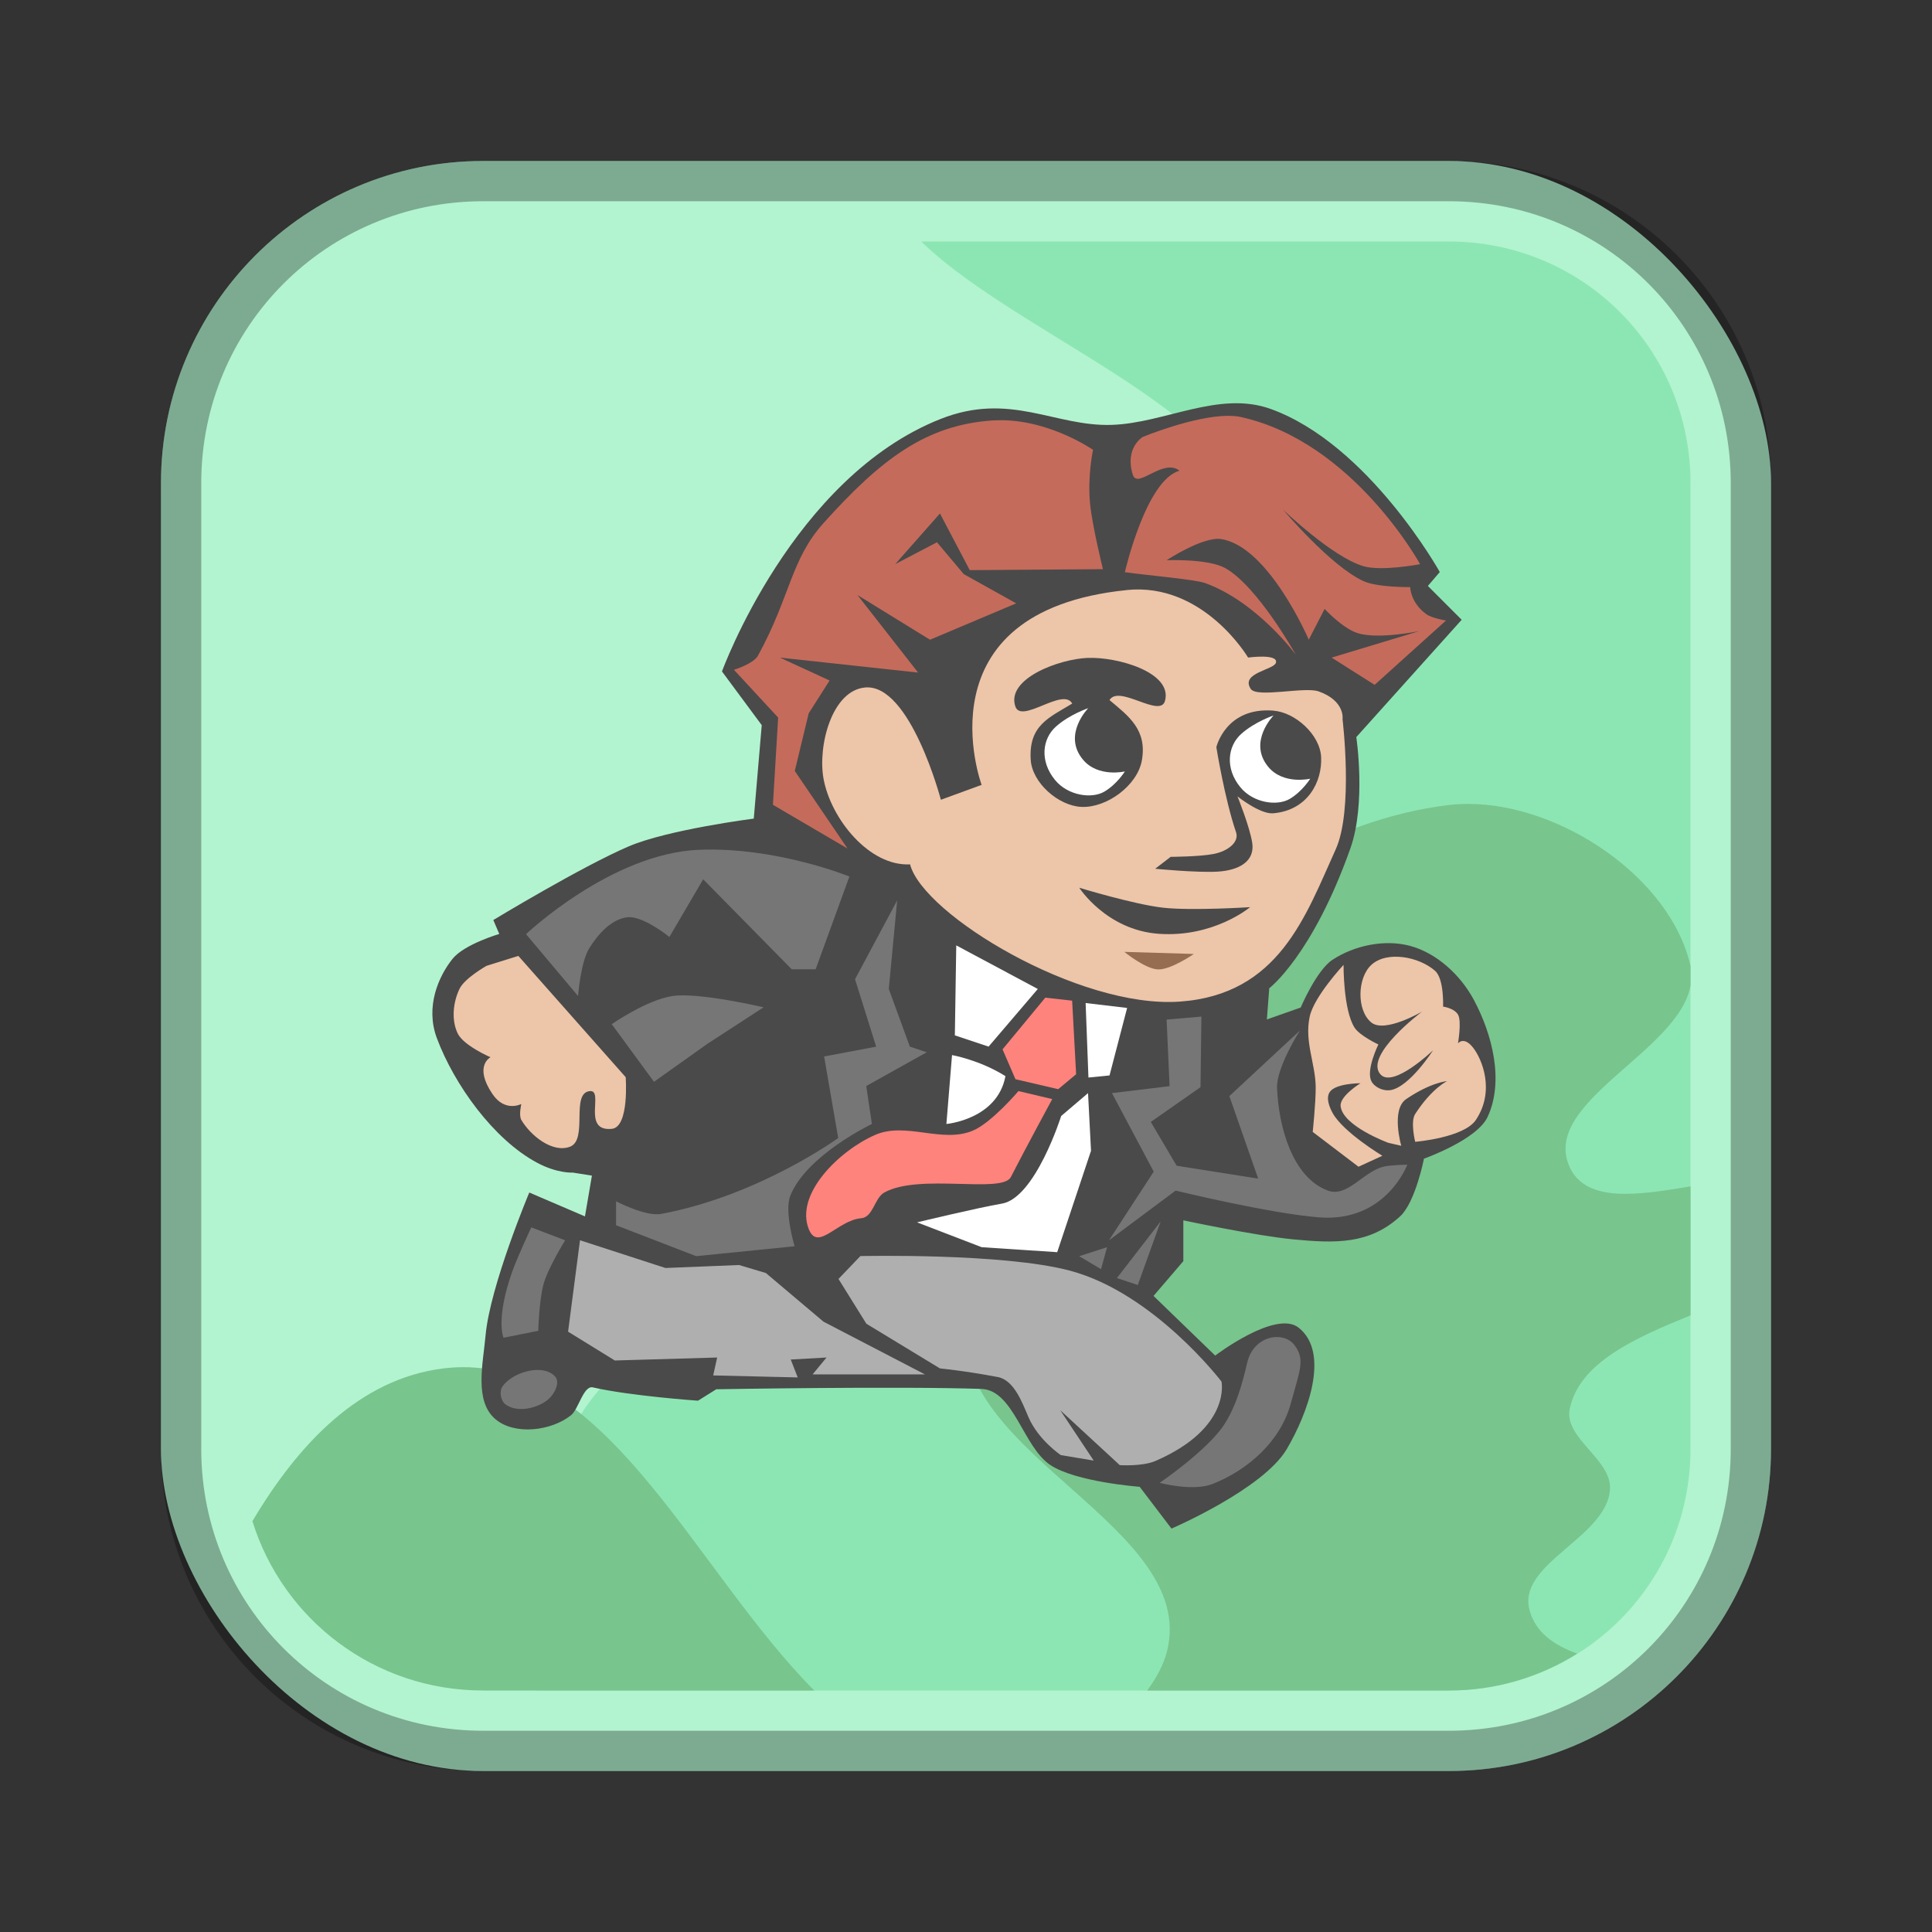<?xml version="1.0" encoding="UTF-8"?>
<!-- Created with Inkscape (http://www.inkscape.org/) -->
<svg id="SVGRoot" width="48px" height="48px" version="1.1" viewBox="0 0 48 48" xmlns="http://www.w3.org/2000/svg" xmlns:cc="http://creativecommons.org/ns#" xmlns:dc="http://purl.org/dc/elements/1.1/" xmlns:rdf="http://www.w3.org/1999/02/22-rdf-syntax-ns#" xmlns:xlink="http://www.w3.org/1999/xlink">
 <rect x="0" y="0" width="48" height="48" fill="#333333" stroke="none"/>
 <defs id="defs815">
  <style id="style819">.cls-1{fill:none;stroke:#fff;stroke-linecap:round;stroke-linejoin:round;}</style>
  <style id="style2">.a{fill:none;stroke:#b1b5bd;stroke-linecap:round;stroke-linejoin:round;isolation:isolate;opacity:0.63;}</style>
  <style id="style819-5">.cls-1{fill:none;stroke:#fff;stroke-linecap:round;stroke-linejoin:round;}</style>
  <style id="style819-2">.cls-1{fill:none;stroke:#fff;stroke-linecap:round;stroke-linejoin:round;}</style>
  <style id="style819-3">.cls-1{fill:none;stroke:#fff;stroke-linecap:round;stroke-linejoin:round;}</style>
  <style id="style819-36">.cls-1{fill:none;stroke:#fff;stroke-linecap:round;stroke-linejoin:round;}</style>
 </defs>
 <g id="layer1">
  <path id="path1016" d="m16.375 6c0.257 1.519 0.519 3.069-0.375 4-1.404 1.463-4.229 0.013-6 1-1.13 0.63-2.632 1.498-4 2.469v4.535c1.351-1.208 2.818-2.65 4-2.004 1.779 0.973 0.02 4.225 1 6 1.941 3.514 5.006 8.402 9 8 1.658-0.167 3.118-2.337 3-4-0.267-3.762-6.221-4.675-8-8-0.802-1.499-1.81-3.506-1-5 0.855-1.578 3.646-0.822 5-2 1.495-1.301 3.478-3.125 4.033-5h-6.658z" fill="#fff"/>
  <rect id="rect1373-5" x="4" y="4" width="40" height="40" ry="8" fill="#b2f4cf" fill-rule="evenodd" style="paint-order:stroke fill markers"/>
  <path id="path1014" d="m22.887 6c2.669 2.591 9.216 4.674 8.113 8-0.432 1.305-3.154-0.083-4 1-2.462 3.153 1.856 8.457 0 12-2.446 4.668-11.098 4.085-13 9-0.678 1.753-0.907 3.91-0.668 6h22.668c3.324 0 6-2.676 6-6v-24c0-3.324-2.676-6-6-6h-13.113z" fill="#8ce6b3"/>
  <path id="rect817" d="m12 4c-4.432 0-8 3.568-8 8v24c0 4.432 3.568 8 8 8h24c4.432 0 8-3.568 8-8v-24c0-4.432-3.568-8-8-8h-24zm0 1h24c3.878 0 7 3.122 7 7v24c0 3.878-3.122 7-7 7h-24c-3.878 0-7-3.122-7-7v-24c0-3.878 3.122-7 7-7z" fill-rule="evenodd" opacity=".3" style="paint-order:stroke fill markers"/>
  <path id="path1012" d="m36.455 19.973c-0.154 8.57e-4 -0.306 0.01-0.455 0.027-5.856 0.698-11.45 7.128-12 13-0.293 3.131 5.735 4.942 5 8-0.087 0.363-0.272 0.691-0.498 1h7.498c1.173 0 2.261-0.339 3.184-0.916-0.578-0.213-1.035-0.524-1.184-1.084-0.308-1.162 1.925-1.8 2-3 0.046-0.744-1.153-1.27-1-2 0.24-1.147 1.62-1.758 3-2.32v-3.205c-1.289 0.217-2.588 0.418-3-0.475-0.743-1.609 2.707-2.865 3-4.512v-0.488c-0.494-2.199-3.237-4.04-5.545-4.027zm-24.957 13.994c-0.163 6.67e-4 -0.329 0.012-0.498 0.033-2.048 0.262-3.566 1.837-4.729 3.793 0.759 2.442 3.03 4.207 5.729 4.207h8.23c-2.917-2.933-5.062-8.048-8.732-8.033z" fill="#78c58d"/>
  <path id="path830" d="m14.706 29.208-0.173 1.013-1.383-0.593s-0.977 2.322-1.087 3.557c-0.062 0.694-0.286 1.626 0.247 2.075 0.479 0.404 1.387 0.292 1.877-0.099 0.188-0.149 0.31-0.746 0.543-0.692 0.923 0.213 2.612 0.331 2.612 0.331l0.453-0.284s4.471-0.079 6.585-9e-3c0.805 0.027 1.037 1.435 1.712 1.889 0.633 0.425 2.223 0.543 2.223 0.543l0.79 1.038s2.276-0.977 2.865-1.976c0.512-0.87 1.085-2.384 0.296-3.014-0.57-0.455-2.075 0.692-2.075 0.692l-1.532-1.482 0.741-0.865v-1.013s1.804 0.385 2.735 0.473c1.032 0.098 1.886 0.129 2.65-0.572 0.381-0.349 0.593-1.433 0.593-1.433s1.315-0.466 1.581-1.038c0.413-0.887 0.118-2.053-0.346-2.915-0.327-0.607-0.915-1.155-1.581-1.334-0.63-0.169-1.381-0.012-1.927 0.346-0.397 0.26-0.79 1.186-0.79 1.186l-0.84 0.296 0.059-0.775s1.069-0.808 2.015-3.473c0.396-1.115 0.148-2.767 0.148-2.767l2.618-2.915-0.84-0.84 0.296-0.346s-1.767-3.172-4.199-4.051c-1.288-0.465-2.629 0.352-3.952 0.395-1.416 0.046-2.522-0.83-4.249-0.148-3.684 1.454-5.434 6.274-5.434 6.274l0.988 1.334-0.198 2.322s-2.136 0.273-3.112 0.692c-1.167 0.5-3.359 1.828-3.359 1.828l0.148 0.346s-0.87 0.255-1.161 0.618c-0.345 0.431-0.683 1.188-0.389 1.972 0.431 1.151 1.403 2.511 2.486 3.092 0.508 0.273 0.892 0.247 0.892 0.247z" fill="#4a4a4a"/>
  <path id="path832" d="m17.366 21.113c-2.181 0.088-4.297 2.096-4.297 2.096l1.293 1.537s0.063-0.844 0.279-1.189c0.215-0.344 0.541-0.718 0.943-0.768 0.383-0.048 1.047 0.489 1.047 0.489l0.839-1.432 2.201 2.236h0.593l0.839-2.305s-1.815-0.742-3.737-0.664zm4.924 1.258-1.047 1.957 0.525 1.676-1.293 0.244 0.35 2.026s-1.97 1.433-4.401 1.886c-0.381 0.071-1.118-0.314-1.118-0.314v0.595l1.99 0.768 2.446-0.246s-0.263-0.867-0.106-1.258c0.406-1.009 2.026-1.78 2.026-1.78l-0.14-0.943 1.503-0.839-0.42-0.14-0.523-1.432zm-5.588 2.376c-0.649 0.102-1.503 0.698-1.503 0.698l1.049 1.432 1.326-0.943 1.397-0.908s-1.62-0.381-2.269-0.279zm13.147 0.51-0.865 0.074 0.074 1.654-1.432 0.173 1.038 1.951-1.112 1.706 1.656-1.235s2.37 0.577 3.581 0.666c1.647 0.121 2.175-1.31 2.175-1.31 0-1e-6 -0.417 0.007-0.593 0.05-0.502 0.124-0.9 0.775-1.384 0.593-0.886-0.333-1.22-1.599-1.259-2.545-0.021-0.513 0.569-1.432 0.569-1.432l-1.754 1.63 0.716 2.05-2.026-0.32-0.642-1.088 1.235-0.863zm-1.012 5.088-1.088 1.408 0.519 0.173zm-15.637 0.149s-0.336 0.715-0.469 1.086c-0.427 1.197-0.221 1.656-0.221 1.656l0.863-0.173s0.018-0.713 0.125-1.137c0.101-0.4 0.543-1.111 0.543-1.111zm14.304 0.493-0.692 0.223 0.543 0.322zm4.21 2.231c-0.299 0.004-0.628 0.21-0.727 0.636-0.123 0.527-0.272 1.071-0.564 1.527-0.411 0.642-1.611 1.46-1.611 1.46s0.821 0.221 1.312 0.028c0.872-0.343 1.685-1.05 1.944-1.996 0.235-0.856 0.358-1.096 0.097-1.449-0.102-0.138-0.271-0.209-0.45-0.206zm-18.214 0.83c-0.35-0.062-0.825 0.125-1.016 0.398-0.086 0.123-0.046 0.354 0.074 0.445 0.285 0.214 0.789 0.106 1.062-0.123 0.152-0.127 0.305-0.42 0.173-0.567-0.074-0.083-0.177-0.132-0.294-0.153z" fill="#767676"/>
  <path id="path838" d="m23.758 23.488 2.026 1.083-1.223 1.432-0.838-0.279z" fill="#fff"/>
  <path id="path840" d="m23.653 26.213s0.696 0.124 1.327 0.524c-0.201 1.076-1.467 1.188-1.467 1.188z" fill="#fff"/>
  <path id="path842" d="m26.972 24.92 0.07 1.851 0.524-0.052 0.437-1.677z" fill="#fff"/>
  <path id="path844" d="m27.995 14.66c-5.203 0.53-3.607 4.84-3.607 4.84l-1.012 0.37s-0.759-2.882-1.877-2.79c-0.83 0.068-1.188 1.452-1.038 2.271 0.182 0.991 1.134 2.177 2.149 2.124 0.327 1.254 4.197 3.584 6.695 3.41 2.476-0.172 3.133-2.136 3.879-3.78 0.446-0.984 0.171-3.235 0.171-3.235s0.074-0.454-0.592-0.692c-0.35-0.125-1.537 0.168-1.689-0.063-0.264-0.401 0.584-0.47 0.627-0.653 0.054-0.228-0.692-0.125-0.692-0.125s-1.107-1.872-3.014-1.678zm-15.117 9.089-0.791 0.247s-0.54 0.305-0.668 0.567c-0.163 0.333-0.209 0.778-0.048 1.112 0.146 0.303 0.815 0.592 0.815 0.592s-0.425 0.215 0.05 0.915c0.314 0.462 0.716 0.246 0.716 0.246s-0.067 0.283 0 0.396c0.234 0.397 0.778 0.829 1.209 0.666 0.458-0.173 0.007-1.338 0.495-1.382 0.36-0.033-0.21 1.01 0.543 0.938 0.441-0.042 0.346-1.284 0.346-1.284zm21.981 0.032c-0.297-0.038-0.591 0.012-0.787 0.19-0.353 0.322-0.372 1.134 0 1.434 0.334 0.27 1.259-0.272 1.259-0.272s-1.442 1.08-1.038 1.555c0.31 0.365 1.31-0.593 1.31-0.593s-0.584 0.916-1.062 0.99c-0.171 0.026-0.39-0.069-0.469-0.223-0.141-0.276 0.173-0.913 0.173-0.913s-0.464-0.216-0.593-0.42c-0.281-0.445-0.272-1.557-0.272-1.557-1e-6 0-0.733 0.785-0.841 1.285-0.135 0.627 0.144 1.168 0.149 1.754 0.003 0.371-0.074 1.111-0.074 1.111l1.137 0.865 0.593-0.272s-0.974-0.586-1.235-1.062c-0.084-0.153-0.169-0.372-0.074-0.519 0.144-0.223 0.765-0.221 0.765-0.221s-0.518 0.318-0.493 0.567c0.049 0.497 1.185 0.913 1.185 0.913l0.322 0.074s-0.262-0.9 0.123-1.161c0.62-0.42 1.014-0.445 1.014-0.445s-0.376 0.175-0.791 0.815c-0.125 0.193 0 0.692 0 0.692s1.21-0.1 1.507-0.543c0.484-0.722 0.154-1.518-0.074-1.803-0.228-0.285-0.37-0.1-0.37-0.1s0.097-0.554 0-0.716-0.37-0.197-0.37-0.197 0.029-0.688-0.199-0.889c-0.198-0.175-0.496-0.301-0.792-0.339z" fill="#edc5a9"/>
  <path id="path858" d="m22.784 30.369s1.532-0.369 2.106-0.465c0.832-0.139 1.475-2.178 1.475-2.178l0.667-0.568 0.074 1.433-0.84 2.519-1.877-0.124z" fill="#fff" stroke-width=".952"/>
  <path id="path860" d="m24.908 26.071 1.062-1.284 0.667 0.074 0.099 1.828-0.445 0.371-1.062-0.247z" fill="#ff837d"/>
  <path id="path862" d="m20.102 30.557c-0.375-0.885 0.762-1.98 1.644-2.362 0.763-0.33 1.659 0.218 2.425-0.105 0.467-0.197 1.132-0.982 1.132-0.982l0.84 0.198s-0.649 1.195-1.028 1.936c-0.217 0.424-2.275-0.099-3.146 0.386-0.243 0.136-0.275 0.615-0.574 0.639-0.575 0.046-1.068 0.82-1.292 0.29z" fill="#ff837d"/>
  <path id="path864" d="m14.41 30.814-0.296 2.271 1.161 0.716 2.543-0.074-0.099 0.445 2.1 0.05-0.173-0.445 0.889-0.05-0.346 0.42h2.792l-2.521-1.31-1.432-1.209-0.666-0.199-1.829 0.074zm6.965 0.394-0.543 0.567 0.692 1.112 1.829 1.111s0.597 0.056 1.436 0.214c0.407 0.077 0.608 0.637 0.763 0.997 0.246 0.57 0.804 0.943 0.804 0.943l0.817 0.136-0.832-1.252 1.479 1.365s0.558 0.038 0.887-0.104c1.891-0.82 1.641-1.972 1.641-1.972s-1.67-2.192-3.756-2.753c-1.663-0.447-5.216-0.365-5.216-0.365z" fill="#afafaf"/>
  <path id="path872" d="m30.497 10.331c-0.856 0.008-2.106 0.525-2.106 0.525s-0.455 0.27-0.247 0.938c0.116 0.371 0.75-0.423 1.161-0.099-0.835 0.23-1.358 2.521-1.358 2.521 0.667 0.091 1.745 0.179 2 0.272 1.29 0.471 2.247 1.778 2.247 1.778s-0.946-1.698-1.752-2.151c-0.428-0.24-1.458-0.197-1.458-0.197s0.903-0.592 1.352-0.525c1.183 0.176 2.18 2.5 2.18 2.5l0.394-0.765s0.437 0.478 0.817 0.601c0.51 0.165 1.537-0.05 1.537-0.05l-2.18 0.659 1.068 0.677 1.773-1.598s-0.347-0.057-0.486-0.156c-0.397-0.285-0.404-0.675-0.404-0.675s-0.806 0.013-1.161-0.149c-0.812-0.37-2-1.778-2-1.778s1.218 1.176 2 1.408c0.45 0.134 1.408-0.05 1.408-0.05s-1.659-3.034-4.446-3.655c-0.101-0.023-0.216-0.031-0.339-0.03zm-5.841 0.115c-1.649 0.113-2.761 0.955-4.193 2.547-0.821 0.913-0.82 1.816-1.631 3.296-0.111 0.203-0.597 0.352-0.597 0.352l1.098 1.187-0.13 2.167 1.853 1.086-1.31-1.927 0.346-1.432 0.519-0.815-1.235-0.569 3.434 0.372-1.507-1.927 1.803 1.111 2.141-0.904-1.302-0.726-0.666-0.791-1.038 0.543 1.112-1.259 0.74 1.408 3.309-0.024s-0.267-1.08-0.32-1.631c-0.066-0.689 0.074-1.334 0.074-1.334s-1.176-0.82-2.5-0.729z" fill="#c56b5b"/>
  <path id="path879" d="m27.024 16.345c-0.721 0.03-2.026 0.518-1.799 1.204 0.148 0.448 1.191-0.485 1.414-0.069-0.582 0.353-1.084 0.541-1.031 1.397 0.036 0.571 0.686 1.143 1.258 1.17 0.63 0.03 1.392-0.532 1.503-1.153 0.137-0.765-0.33-1.103-0.804-1.501 0.239-0.393 1.262 0.461 1.38 0.017 0.188-0.708-1.19-1.095-1.922-1.064zm4.612 1.31c-1.186-0.091-1.416 0.908-1.416 0.908 0 1e-6 0.205 1.28 0.489 2.113 0.084 0.245-0.199 0.471-0.558 0.541-0.349 0.068-1.066 0.071-1.066 0.071l-0.385 0.296s1.037 0.102 1.555 0.071c0.527-0.032 0.927-0.254 0.856-0.716-0.061-0.399-0.366-1.153-0.366-1.153s0.564 0.45 0.891 0.42c0.859-0.077 1.216-0.786 1.187-1.397-0.026-0.551-0.637-1.111-1.187-1.153zm-4.822 4.401s0.674 1.051 1.974 1.144c1.366 0.098 2.271-0.662 2.271-0.662s-1.453 0.094-2.167 0.013c-0.719-0.081-2.078-0.495-2.078-0.495z" fill="#4a4a4a"/>
  <path id="path883" d="m27.932 23.649 1.729 0.052s-0.572 0.396-0.891 0.384c-0.319-0.012-0.838-0.437-0.838-0.437z" fill="#966d51"/>
  <path id="path887" d="m27.039 17.592s-0.651 0.66-0.133 1.281c0.375 0.45 1.041 0.293 1.041 0.293s-0.196 0.317-0.51 0.502c-0.315 0.185-0.906 0.099-1.224-0.288-0.389-0.473-0.317-1.026 0.021-1.328s0.806-0.459 0.806-0.459z" fill="#fff"/>
  <path id="path887-9" d="m31.644 17.773s-0.651 0.66-0.133 1.281c0.375 0.45 1.041 0.293 1.041 0.293s-0.196 0.317-0.51 0.502c-0.315 0.185-0.906 0.099-1.224-0.288-0.389-0.473-0.317-1.026 0.021-1.328s0.806-0.459 0.806-0.459z" fill="#fff"/>
 </g>
</svg>

